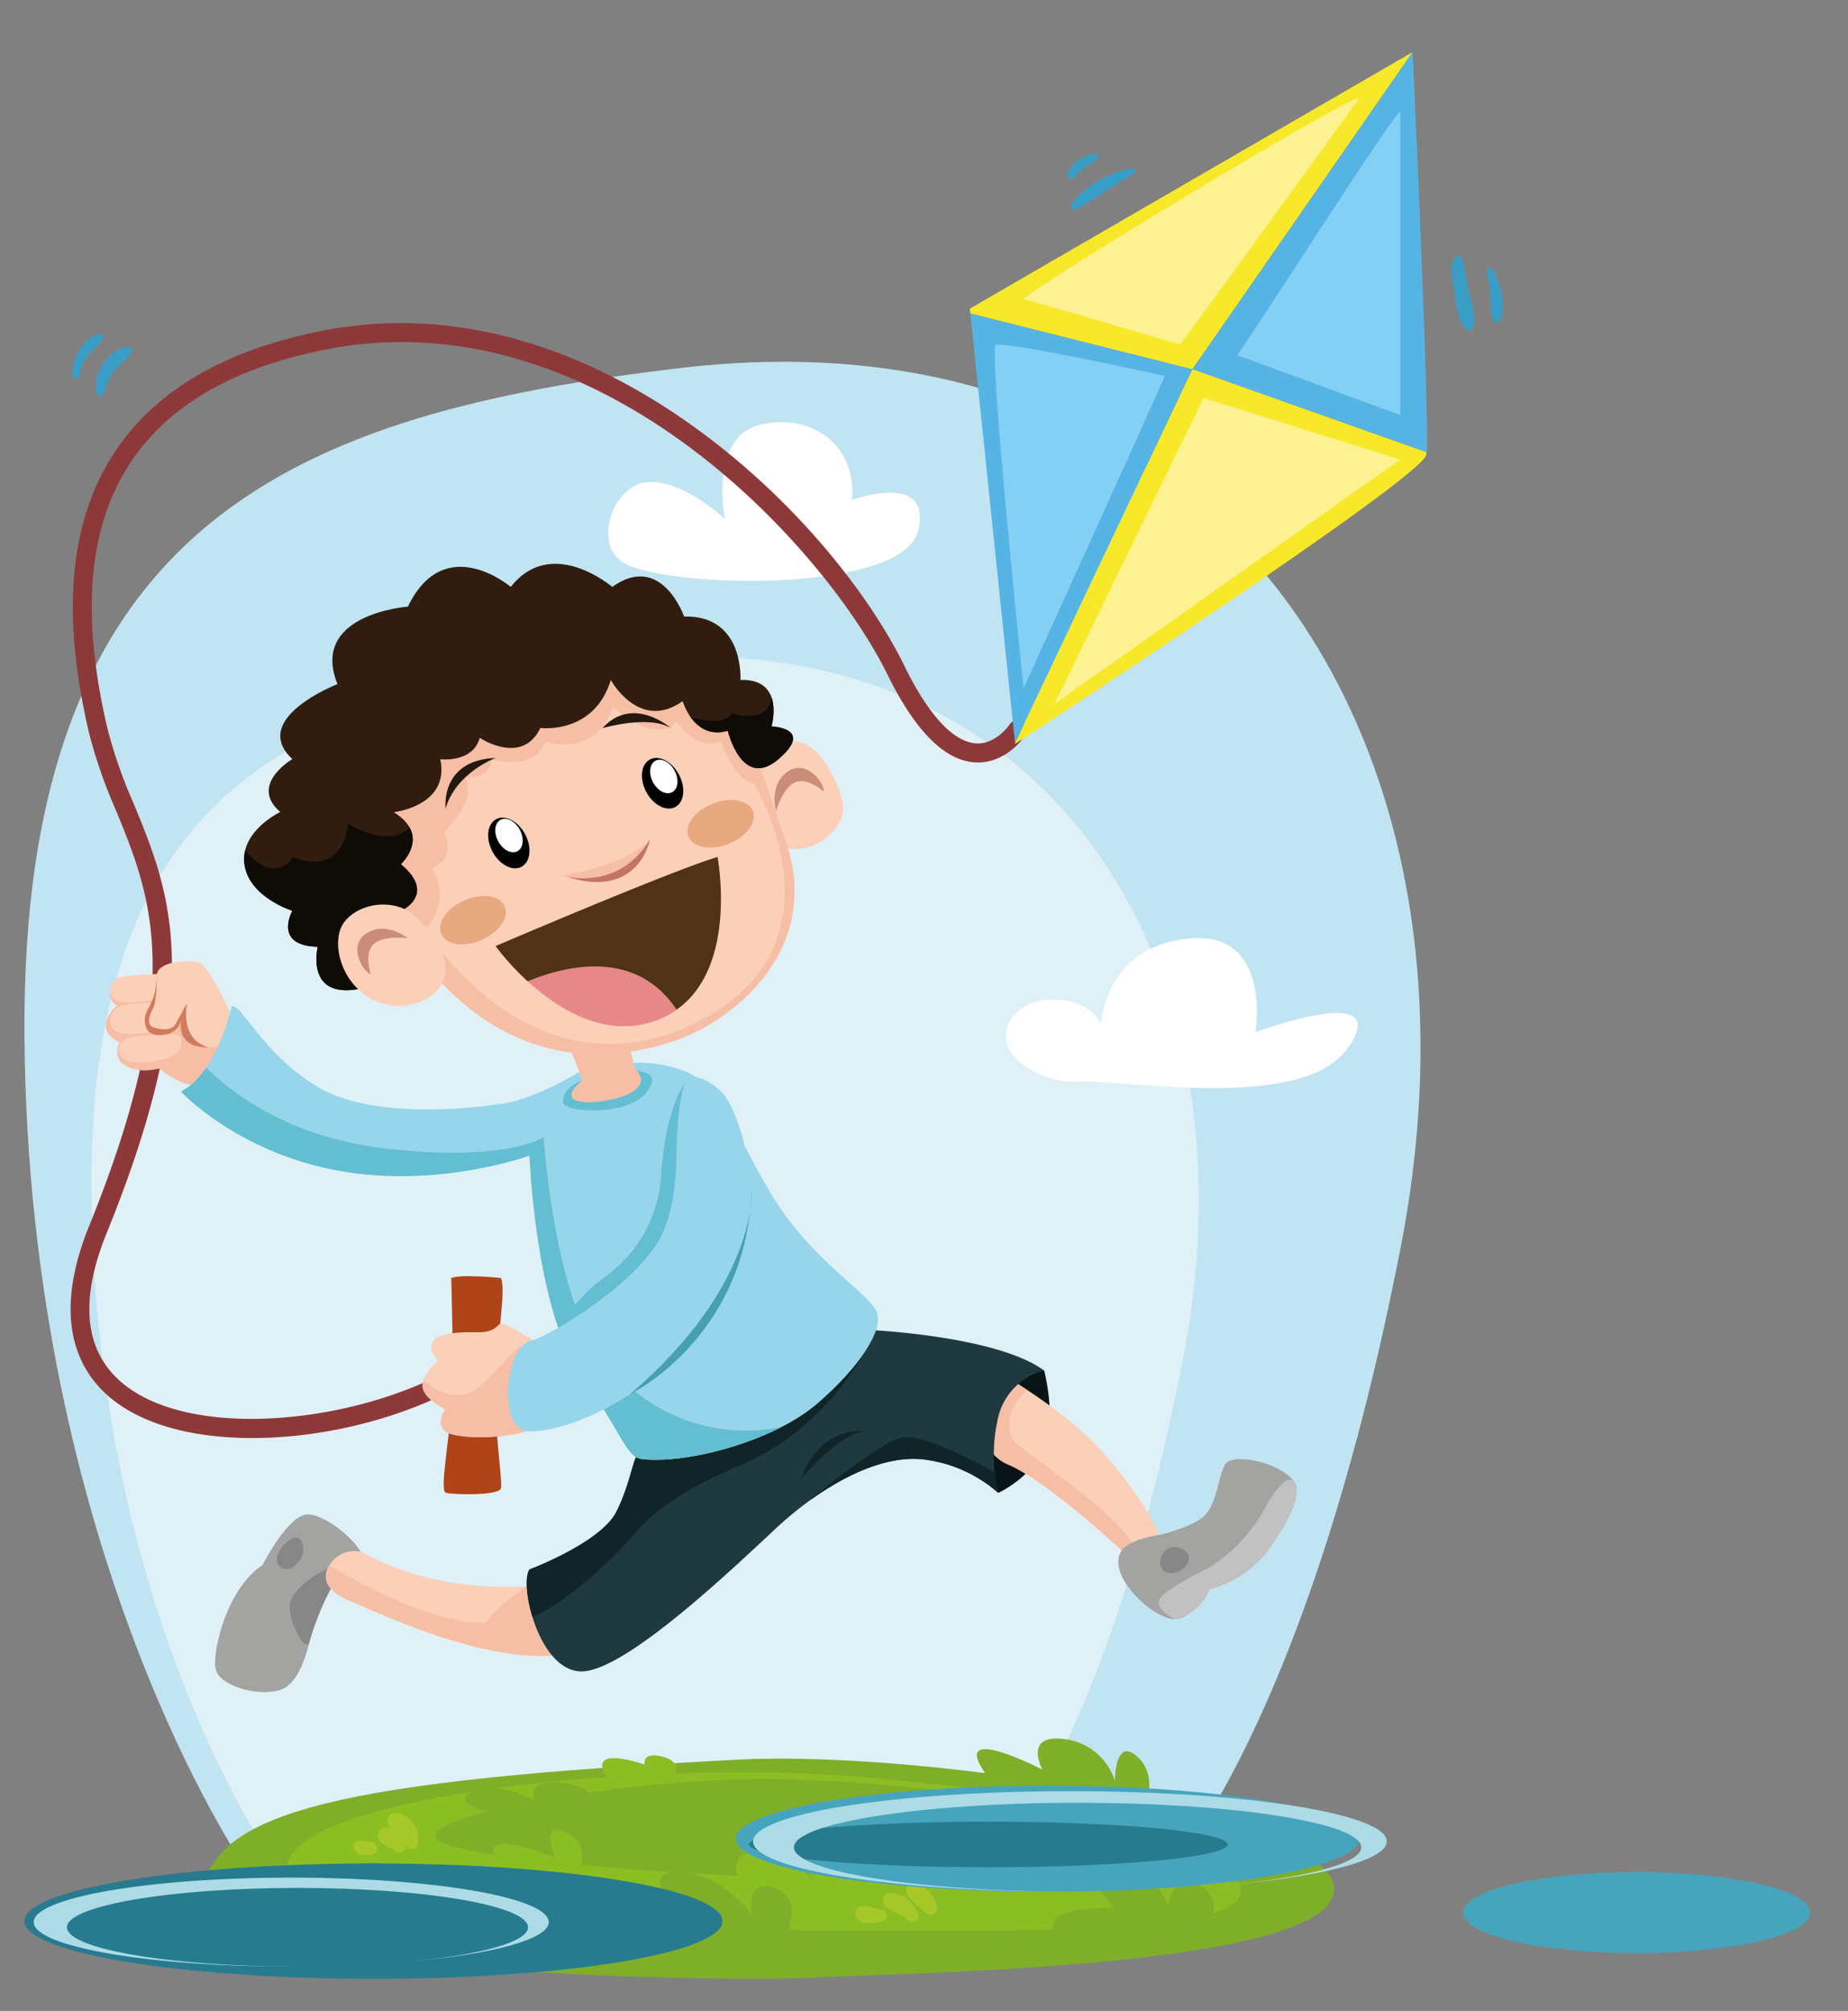 <svg id="Слой_1" data-name="Слой 1" xmlns="http://www.w3.org/2000/svg" viewBox="0 0 390.89 425.28"><rect x="0" y="0" width="390.89" height="425.28" fill="#808080" stroke="none"/><defs><clipPath id="clip-path"><path class="cls-1" d="M119.58 334.59s-23.16 4.73-42.84-6.28a6.07 6.07 0 0 0-6.86 2.41c-2.68 3.88.73 6.56 4.54 8s33.79 16.39 49.65 9.84-4.49-13.97-4.49-13.97Z"/></clipPath><clipPath id="clip-path-2"><path class="cls-1" d="M210.57 289.88s14.31 7.75 23 17.59 11.92 17.29 12.22 18.78-5.37 4.77-7.75 2.38-17.29-15.85-25-19-9.15-20.71-2.47-19.75Z"/></clipPath><clipPath id="clip-path-3"><path class="cls-2" d="M183.45 281.24s27.28 1.15 37.41 8.61a13.37 13.37 0 0 0-9.86 10.51 34.58 34.58 0 0 0 .15 15.36 29.07 29.07 0 0 0-16.39-7.14c-9.84-.8-21.76 6.35-30.7 14.7s-30.23 28.62-40 30.11-14.36-18.2-12.06-21.48c0 0 15.11-5.66 18.39-12.22s3.33-11.75 5.39-13.48 34.55-22.59 47.67-24.97Z"/></clipPath><clipPath id="clip-path-4"><path class="cls-3" d="M122.41 226.77s-8.7 5.33-15.42 6.5-28.47 3.6-40.1-3.58-15.5-17.15-17.89-16.93c0 0-3 14.18-10.73 18.08 0 0 11.91 12.84 33.23 16.72s40.5-3.19 40.5-3.19 1.24 32.06 10.41 45.47 10.09 18.36 13.37 18.73c9.64 1.09 28-3.81 37.24-11.86s13.71-15.48 12.52-19.05-11.33-9.54-19.38-20.57-12.87-27-20.74-30.32-15.49-2.01-23.01 0Z"/></clipPath><clipPath id="clip-path-5"><path class="cls-1" d="M113.15 283.62s-6.56-3.95-7.23-3.73-1.3 1.93-4.79 1.86-8.18 0-9.52 1.87 1.12 4.1 1.12 4.1-3.35 2.68-3.35 5.37 4.8 4.92 4.8 4.92-2.13 2.91 0 4.69 14.58 1.79 19-.89 3.27-16.28-.03-18.19Z"/></clipPath><clipPath id="clip-path-6"><path class="cls-4" d="M84.78 192.66s7.75-3.45 0-9.9c0 0 6.56-6-1.49-11 0 0 11.92-1.3 9.84-11.19 0 0 6.86.84 8.35-4.53 0 0 8.94 6 12.82-2.09 0 0 11.33 1.49 14.9-10.14 0 0 6 11 15.2 4.47 0 0 2.38 8.35 9.54 6.26 0 0 3 12.63 10.73 6s-1.49-6.91-1.49-6.91 3-10.14-6.56-9.84c0 0 .89-13.71-11.92-13.41 0 0-4.77-13.71-15.2-6.26 0 0-12.82-11-21.46 0 0 0-14-11.92-21.76 4.17 0 0-20.87 1.49-14.9 16.39 0 0-18.78 7.27-9.54 15.85 0 0-9.29 5.44-2.56 11.19 0 0-8.47 4-7.58 11s10.14 9.9 10.14 9.9-4.17 7.41 5.37 7.6c0 0-3 12.11 10.43 8.54s7.14-16.1 7.14-16.1Z"/></clipPath><style>.cls-1{fill:#fbcfb8}.cls-2{fill:#1e393f}.cls-3{fill:#97d5eb}.cls-4{fill:#301d10}.cls-7{fill:#fff}.cls-8{fill:#7fae29}.cls-9{fill:#8bbe23}.cls-10{fill:#a7c829}.cls-13{fill:#56b4e4}.cls-14{fill:#f7e92a}.cls-15{fill:#84d0f5}.cls-16{fill:#fdf291}.cls-17{fill:#399ec6}.cls-19{fill:#a3a3a2}.cls-20{fill:#878787}.cls-22{fill:#f6bea4}.cls-26{fill:#112528}.cls-29{fill:#64bed1}.cls-32{fill:#ca8d78}.cls-34{fill:#0f0b07}.cls-35{fill:#010101}.cls-36{fill:#e7a980}.cls-37{fill:#25180e}.cls-41{fill:#47a4bd}.cls-42{fill:#267b8e}.cls-43{fill:#acdbe5}</style></defs><path d="M51.62 394.61S6 328.49 5.17 219.13 63.24 87.48 143.54 77.87c114.28-13.67 173.78 77.8 152.75 185.83s-53.09 137-53.09 137-182.82-11.58-191.58-6.09Z" style="fill:#c1e4f2"/><path d="M56.19 391.1S20 338.66 19.35 251.91s46.06-104.42 109.75-112c90.64-10.91 137.83 61.68 121.15 147.36S208.14 395.9 208.14 395.9s-145.01-9.15-151.95-4.8Z" style="fill:#dff1f7"/><path class="cls-7" d="M226.48 228.68c-5.46.18-16.29-4.92-13.13-12.23s17.42-6.23 19.54.41c0 0 .48-16.53 18.4-18.37s14.27 19.81 14.27 19.81 29.24-10.93 19.74 3.06-46.19 6.9-58.82 7.32ZM132.94 119.57c-8.06-3.32-3.62-17.05 4-17.61s16.39 7.79 16.39 7.79-3.38-17 7.11-19.82 20.83 3.67 19.78 15.8c0 0 17-6.26 14 6.5s-49.05 12.39-61.28 7.34Z"/><path class="cls-8" d="M156.06 372.13c-83.35 4.36-110.72 10.87-113.19 28s109 19.14 128.31 18.13 109-2 111-18.13-85.11-30.13-126.12-28Z"/><path class="cls-9" d="M182.29 375.81c40.32 3.66 67.9 7.44 79 21.25 9.77 12.19-41.81 11.25-79.64 11.21S57.81 406.54 60.86 394c3.55-14.6 77.93-22.13 121.43-18.19Z"/><path class="cls-8" d="M161.8 376.21c34.8.11 93.37 9.29 69 17.42s-122.09 1.55-136.23-3.5 37.07-14.02 67.23-13.92ZM241.83 382.69s3.56-6.75-1.25-11.16-4.75 5.15-4.75 5.15a12.75 12.75 0 0 0-10.72-8.9c-8.74-1.15-4.62 6.46-4.62 6.46s-20.87-10.81-11.39 1.76c0 0 24.79 4 32.73 6.69Z"/><path class="cls-9" d="M186.7 399.89s-1-12.73-11.83-14.22-2.72 12.33-2.72 12.33-6.83-9.08-13.11-6.79-1.91 7.92-1.91 7.92 22.62 1.68 29.57.76Z"/><path class="cls-8" d="M125.23 382s1.42-4.16-6.45-5-5.63 3.88-5.63 3.88-7.26-4.51-13.24-1.89 7.09 5.3 7.09 5.3 14.94 1.24 18.23-2.29ZM254.74 408.1s5.08-5.91-1-9.42-6.59 4.53-6.59 4.53-2.86-8.5-11.19-8.06-.21 8.35-.21 8.35-18.19-.55-11.73 6.28 23.25 1.32 30.72-1.68Z"/><path class="cls-9" d="M142.93 375.07s1.24-2.64-3-3.63-3.57 1.72-3.57 1.72-11.48-4-8.48 1.82 15.05.09 15.05.09Z"/><path class="cls-8" d="M88.85 406.3s6.66-2.67 3.3-8.35c-1.89-3.2-6.42-2-6.35 1.38 0 0-3.21-6.93-8.8-5.19s-1.29 8.41-.23 9 12.08 3.16 12.08 3.16ZM165.48 410.72s5.33-8.6-1.4-11.3-5 5.5-5 5.5-6-8.28-14.74-9-2.57 7.07-2.57 7.07-19.24-3.43-10.59 6.87 34.3.86 34.3.86Z"/><path class="cls-9" d="M121.84 396.71s4-6.08-2-9.13-2.35 5.29-2.35 5.29-17.37-7.07-12.22.78 11.22 3.7 16.57 3.06Z"/><path class="cls-10" d="M198.18 403.17a7.16 7.16 0 0 0-1.66-3 5.29 5.29 0 0 0-2.9-1.85 1.57 1.57 0 0 0-1.74 2.27 10 10 0 0 0 2 2.18 21.24 21.24 0 0 0 2.25 1.94c1.03.76 2.33-.49 2.05-1.54ZM194.18 404.86a6.64 6.64 0 0 0-1.88-2.9 6.33 6.33 0 0 0-3.92-1.58 1.59 1.59 0 0 0-.78 3c1.47 1 3.22 1.49 4.55 2.69.85.68 2.5 0 2.03-1.21ZM186.73 404c-1.51-.28-3.18-1.14-4.74-.74a1.49 1.49 0 0 0-.67 2.47c1.45 1.53 3.64.86 5.4.53a1.18 1.18 0 0 0 .01-2.26ZM244.23 388.57c-.16-1.19-1.72-1.32-2.46-.67-1.34 1.2-1.35 3.69-.42 5.21a1 1 0 0 0 2 0 7.29 7.29 0 0 0 .88-4.54ZM248.39 390.83a1.54 1.54 0 0 0-1.45-.75 2.61 2.61 0 0 0-2.41 1.68 4.93 4.93 0 0 0-.4 1.56 3.12 3.12 0 0 0 0 .44 1.55 1.55 0 0 0 .2.77q-.08-.23 0 0a1.41 1.41 0 0 0 1 1 1.34 1.34 0 0 0 1.52-.64q.13-.24 0 0l.25-.33.13-.32a4 4 0 0 1 .29-.51l.29-.35a2.93 2.93 0 0 0 .63-1 1.6 1.6 0 0 0-.05-1.55ZM251.08 396.32ZM251.08 396.32ZM252 393.74c-.82-1-2.81-.57-3.65.44a1.31 1.31 0 0 0-.66 1.12 1.29 1.29 0 0 0 1 1.26h.34a2.5 2.5 0 0 0 1.35 0l.27-.06a4.68 4.68 0 0 0 .46-.16 2 2 0 0 0 1.16-.88 1.47 1.47 0 0 0-.27-1.72ZM88.35 387.83a5.82 5.82 0 0 0-.79-1.85 4.83 4.83 0 0 0-4-2.55 1.61 1.61 0 0 0-1.38 2.37 16.58 16.58 0 0 0 2.28 2.5 9.9 9.9 0 0 1 .77 1.05l.46.66.24.32q.59.42.1.11a1.27 1.27 0 0 0 2.35-.62 10.76 10.76 0 0 0-.03-1.99Z"/><path class="cls-10" d="M85.77 390a4.59 4.59 0 0 0-3.46-3.54 1.86 1.86 0 0 0-2.06.87 1.83 1.83 0 0 0 .3 2.2 7.6 7.6 0 0 0 1.67 1.05c.24.11.46.26.69.38 0 0 .44.29.17.08l.33.25q-.16-.16 0 0a1.39 1.39 0 0 0 2.36-1.29ZM78.41 389.57c-.41-.05-.86-.16-1.3-.21.23 0-.33-.08-.38-.09a1.15 1.15 0 0 0-.53 0l-.63.14a1.11 1.11 0 0 0-.67 1.59 2.33 2.33 0 0 0 .76.91 4.59 4.59 0 0 0 .93.35 4.93 4.93 0 0 0 1.82 0 1.34 1.34 0 0 0 0-2.69ZM198.18 403.17a7.16 7.16 0 0 0-1.66-3 5.29 5.29 0 0 0-2.9-1.85 1.57 1.57 0 0 0-1.74 2.27 10 10 0 0 0 2 2.18 21.24 21.24 0 0 0 2.25 1.94c1.03.76 2.33-.49 2.05-1.54ZM194.18 404.86a6.64 6.64 0 0 0-1.88-2.9 6.33 6.33 0 0 0-3.92-1.58 1.59 1.59 0 0 0-.78 3c1.47 1 3.22 1.49 4.55 2.69.85.68 2.5 0 2.03-1.21ZM186.73 404c-1.51-.28-3.18-1.14-4.74-.74a1.49 1.49 0 0 0-.67 2.47c1.45 1.53 3.64.86 5.4.53a1.18 1.18 0 0 0 .01-2.26ZM244.23 388.57c-.16-1.19-1.72-1.32-2.46-.67-1.34 1.2-1.35 3.69-.42 5.21a1 1 0 0 0 2 0 7.29 7.29 0 0 0 .88-4.54ZM248.39 390.83a1.54 1.54 0 0 0-1.45-.75 2.61 2.61 0 0 0-2.41 1.68 4.93 4.93 0 0 0-.4 1.56 3.12 3.12 0 0 0 0 .44 1.55 1.55 0 0 0 .2.77q-.08-.23 0 0a1.41 1.41 0 0 0 1 1 1.34 1.34 0 0 0 1.52-.64q.13-.24 0 0l.25-.33.13-.32a4 4 0 0 1 .29-.51l.29-.35a2.93 2.93 0 0 0 .63-1 1.6 1.6 0 0 0-.05-1.55ZM251.08 396.32ZM251.08 396.32ZM252 393.74c-.82-1-2.81-.57-3.65.44a1.31 1.31 0 0 0-.66 1.12 1.29 1.29 0 0 0 1 1.26h.34a2.5 2.5 0 0 0 1.35 0l.27-.06a4.68 4.68 0 0 0 .46-.16 2 2 0 0 0 1.16-.88 1.47 1.47 0 0 0-.27-1.72Z"/><path class="cls-10" d="M88.35 387.83a5.82 5.82 0 0 0-.79-1.85 4.83 4.83 0 0 0-4-2.55 1.61 1.61 0 0 0-1.38 2.37 16.58 16.58 0 0 0 2.28 2.5 9.9 9.9 0 0 1 .77 1.05l.46.66.24.32q.59.42.1.11a1.27 1.27 0 0 0 2.35-.62 10.76 10.76 0 0 0-.03-1.99Z"/><path class="cls-10" d="M85.77 390a4.59 4.59 0 0 0-3.46-3.54 1.86 1.86 0 0 0-2.06.87 1.83 1.83 0 0 0 .3 2.2 7.6 7.6 0 0 0 1.67 1.05c.24.11.46.26.69.38 0 0 .44.29.17.08l.33.25q-.16-.16 0 0a1.39 1.39 0 0 0 2.36-1.29ZM78.41 389.57c-.41-.05-.86-.16-1.3-.21.23 0-.33-.08-.38-.09a1.15 1.15 0 0 0-.53 0l-.63.14a1.11 1.11 0 0 0-.67 1.59 2.33 2.33 0 0 0 .76.91 4.59 4.59 0 0 0 .93.35 4.93 4.93 0 0 0 1.82 0 1.34 1.34 0 0 0 0-2.69Z"/><path d="M53.34 304.12c-12.21 0-23.41-2.72-30.49-8.94-6.25-5.49-12-16.17-4-35.91 20.78-51.19 13.11-69.81 5.7-87.83a106.73 106.73 0 0 1-5.79-16.73c-5.79-25-4.09-44.19 5.21-58.65 8.44-13.12 23.13-21.88 43.67-26 32.55-6.61 60.57 7 78.33 19.62 22.88 16.23 38.42 37 45.32 51.12 6.47 13.2 11.82 16.21 15.17 16.41 4.26.25 7.08-4 7.11-4a2 2 0 1 1 3.38 2.2c-.17.25-4.09 6.22-10.73 5.82-6.42-.39-12.66-6.66-18.55-18.66-13-26.42-61-80.37-119.23-68.56C49 77.9 35.16 86.07 27.33 98.24c-8.68 13.49-10.21 31.67-4.67 55.56a102 102 0 0 0 5.6 16.11c7.74 18.76 15.74 38.16-5.7 90.87-5.72 14.09-4.73 24.64 2.93 31.37 14.43 12.67 49.54 8.93 70.1-2.74a2 2 0 0 1 2 3.51c-12.3 6.98-29.05 11.2-44.25 11.2Z" style="fill:#8e3939"/><path d="M104.83 291.92c-.45 9.78 1.56 21.29 1.12 22.86s-10.51 1.34-11.69.89.51-9.84 1.18-17.44 0-27.95 0-27.95c2.24-.89 10.51 0 10.51 0 1.11 2.24-.68 11.85-1.12 21.64Z" style="fill:#ae4418"/><path class="cls-13" d="m205.25 66.27 9.45 90.89 37.52-79.07-46.97-11.82z"/><path class="cls-14" d="m298.8 11.01-93.65 54.26.1 1 46.97 11.82 46.58-67.08z"/><path class="cls-13" d="m252.22 78.09 49.58 17.54c.55-8.39-3-84.62-3-84.62Z"/><path class="cls-14" d="M214.7 157.16v.17s86.25-56.22 87-61.18v-.52l-49.48-17.54Z"/><path class="cls-15" d="m261.67 75.09 34.49 12.68v-64c-.01-2.04-31.84 48.07-34.49 51.32Z"/><path class="cls-16" d="M287.53 20.73s-36.17 50.06-37.95 52.12c0 0-31.17-9.25-33-9.53s67.3-42.32 70.95-42.59ZM254.59 84.17l-31.54 64.71 73.1-51.69-41.56-13.02z"/><path class="cls-15" d="M246.34 79.51s-29.83-6.66-35.67-6.66c-1.75 0 5.84 72.69 5.84 72.69s28.87-63.38 29.83-66.03Z"/><path class="cls-17" d="M239.8 35.66a20.91 20.91 0 0 0-13.06 7.16.9.9 0 0 0 1.08 1.42 70 70 0 0 0 6.12-3.89c2-1.26 4.08-2.49 6.11-3.78.36-.23.27-.97-.25-.91ZM231.76 32.65a6.94 6.94 0 0 0-5.91 3.78.91.91 0 0 0 1.59.9c1.07-1.59 3.1-2.5 4.61-3.6.42-.31.34-1.11-.29-1.08ZM310.49 60.82c-.33-1.59-.69-3.18-.86-4.8a6 6 0 0 0-.7-1.7.43.43 0 0 0-.71-.19c-1.66 1.49-1.13 3.87-.81 6 .44 2.92.61 7.25 2.69 9.54a.87.87 0 0 0 1.44-.39c.88-2.55-.54-5.97-1.05-8.46ZM315.69 57c-.39-.64-1.49-.25-1.25.51a22.86 22.86 0 0 1 .84 5.72c.09 1.61-.07 3.21.68 4.68a.7.7 0 0 0 1.21 0c1.6-3.14.29-8.05-1.48-10.91ZM27.05 73.37c-2.22.07-4.16 2.05-5.36 3.76a7.84 7.84 0 0 0-1.3 6 .84.84 0 0 0 1.62 0 11.33 11.33 0 0 1 2.15-4.72c1.09-1.34 2.77-2.35 3.58-3.87a.8.8 0 0 0-.69-1.17ZM21 70.56c-3.4.74-5.86 5.49-5.71 8.73a.77.77 0 0 0 1.54 0 8.9 8.9 0 0 1 2-4.35c.92-1.14 2.25-2 2.92-3.35a.71.71 0 0 0-.75-1.03Z"/><path d="M220.86 289.84s2.68 10.05 0 16.37-9.69 9.5-9.69 9.5-6.52-13.53-4.9-19.53 8.73-8.46 14.59-6.34Z" style="fill:#091416"/><path class="cls-19" d="M71.51 333.23S66.89 341.45 66 345s-2.38 11.33-7.15 12.52-11.89-1-13.1-4.09 2-17.37 9.77-22.44c0 0 5.41-10.72 9.58-10.72s12.54 7.15 11.63 10.13-5.22 2.83-5.22 2.83Z"/><path class="cls-20" d="M63.43 325.49c-1.52-1.68-6.76 3.64-4.2 5.83s6.62-3.15 4.2-5.83ZM69.25 331.84c-1.91.58-7.24 4-7.9 7.24s3.32 11.11 4.15 8 3.84-10.91 5.42-12.63.23-3.18-1.67-2.61Z"/><path class="cls-1" d="M119.58 334.59s-23.16 4.73-42.84-6.28a6.07 6.07 0 0 0-6.86 2.41c-2.68 3.88.73 6.56 4.54 8s33.79 16.39 49.65 9.84-4.49-13.97-4.49-13.97Z"/><path class="cls-22" d="M68.92 330.6s20.45 13 33.8 12.61c0 0 4.21-5.67 10.06-8.22s26 .18 22.32 12.06-53.75 1-63.44-7.89-8.58-10.94-2.74-8.56Z" style="clip-path:url(#clip-path)"/><path class="cls-1" d="M210.57 289.88s14.31 7.75 23 17.59 11.92 17.29 12.22 18.78-5.37 4.77-7.75 2.38-17.29-15.85-25-19-9.15-20.71-2.47-19.75Z"/><path class="cls-22" d="M217.25 293.95s-5.57 4.37-3.22 10.17c1.1 2.71 22 14.6 26.45 23.92s-3.79.39-7.63-2.55-21.94-14.84-24.22-15.83-6.67-4.29-5.57-12 4.99-14.59 14.19-3.71Z" style="clip-path:url(#clip-path-2)"/><path class="cls-19" d="M245.08 324.64s6.33-1.38 9.31-3.76 3.28-8.73 4.77-11.22 11.92-.4 14.61 3.77-6.56 16.69-10.73 19.38a23.23 23.23 0 0 1-7.15 3.28s-2.68 5.37-6.86 6.26-15.39-9-11.77-14.42c1.63-2.44 7.82-3.29 7.82-3.29Z"/><path class="cls-20" d="M249.3 327.31c-3.56-1.06-5.48 4.39-2.38 5.3s7.17-3.88 2.38-5.3Z"/><path d="M248.44 342.39s-5.13-2.48-2.68-4.85 9.64-5.83 9.64-5.83a33.4 33.4 0 0 0 12.18-12.82c2.25-4 4.7-7.1 6.19-5.47s-.59 6.78-2.31 9.44-4.81 10.17-15.58 13.22a10 10 0 0 1-7.44 6.31Z" style="fill:#c2c1c1"/><path class="cls-2" d="M183.45 281.24s27.28 1.15 37.41 8.61a13.37 13.37 0 0 0-9.86 10.51 34.58 34.58 0 0 0 .15 15.36 29.07 29.07 0 0 0-16.39-7.14c-9.84-.8-21.76 6.35-30.7 14.7s-30.23 28.62-40 30.11-14.36-18.2-12.06-21.48c0 0 15.11-5.66 18.39-12.22s3.33-11.75 5.39-13.48 34.55-22.59 47.67-24.97Z"/><g style="clip-path:url(#clip-path-3)"><path class="cls-26" d="M182.52 286.49s-8.43 15.94-25.43 23.17-20.85 12.34-23.86 15.83-13.75 14.11-21.4 16.73c0 0-5.09-7.84-3.76-12.75s18.87-25.2 23.53-28.49 42.5-27 51.82-15.85M171.17 317.4s15-12.69 19.92-13.45 19.33 7.4 19.33 7.4 3.78 5 2.37 7.19-18.41-10.07-22-8.87-19.62 7.73-19.62 7.73Z"/></g><path class="cls-26" d="M169.43 312.78s8.22-9.74 13.43-10.08c.01 0-9.31-1.44-13.43 10.08Z"/><path class="cls-22" d="M32.08 224.61s6 5.62 9.51 4.69S48 223.2 47 220c-5.06-16.53-11.18-7.52-14.92 4.61Z"/><path class="cls-22" d="M26.94 218.5s-2.63 2-2.08 4.66 4.45 3.54 7.18 3.11 7-1.05 7.18-3.69.66-4.58-2.37-4.68-7.08-.47-9.91.6Z"/><path class="cls-22" d="M26.35 211.65a7.74 7.74 0 0 0-3.78 4c-1 2.77 1.79 5.08 4.78 5.22s11.28-.69 12.21-3-1.26-6.41-4-6.92-8.02-.42-9.21.7Z"/><path class="cls-22" d="M35.84 206s-6.9 0-9.89.76-3.78 5-.8 6 8.82-.13 10.68-1.11 3.7-5.78.01-5.65Z"/><path class="cls-1" d="M33.83 206a50.25 50.25 0 0 0-8.3.64c-2.51.63-3.18 4.16-.67 5.07s7.41-.11 9-.94 3.07-4.88-.03-4.77ZM34.91 212s-6.39 0-9.16.7-3.5 4.59-.74 5.59 8.18-.12 9.9-1 3.42-5.34 0-5.29ZM36.39 218.72s-6.24 0-8.95.69-3.18 3.92-.48 4.9 8-.12 9.67-1 3.1-4.67-.24-4.59Z"/><path class="cls-1" d="M49.9 216.7s-5.57-12.87-8-13.24-6.64-.22-8.23 1.56-.27 8.08-2.12 9.71 4 4.89 5.57 1.8 2.39-4.4 2.39-4.4-2 7 2.39 8.74 7.47-.38 8-4.17Z"/><path d="M33.22 206s0 5.67-.83 7.22-1.27 3.25-.31 3.85 4.21 1.17 5.09-.5 2.39-4.4 2.39-4.4-1.69 7.46 4.4 9.29c0 0-6.47.59-5.67-5.64a4 4 0 0 1-3.13 2.94c-2.66.56-4.48-.27-4.53-2.94s2.37-3.16 2.59-9.82Z" style="fill:#d17c5d"/><path class="cls-3" d="M122.41 226.77s-8.7 5.33-15.42 6.5-28.47 3.6-40.1-3.58-15.5-17.15-17.89-16.93c0 0-3 14.18-10.73 18.08 0 0 11.91 12.84 33.23 16.72s40.5-3.19 40.5-3.19 1.24 32.06 10.41 45.47 10.09 18.36 13.37 18.73c9.64 1.09 28-3.81 37.24-11.86s13.71-15.48 12.52-19.05-11.33-9.54-19.38-20.57-12.87-27-20.74-30.32-15.49-2.01-23.01 0Z"/><path class="cls-29" d="M42.77 224.81s12.29 14.86 38.13 18 34.1-2.32 34.1-2.32 1.84 29.39 10.43 43.87c5.26 8.86 19.46 21.36 39.89 17.44s-19.14 12.35-29.7 10.16-26.95-30.52-28.16-55c0 0-61.17-4-70.3-25.41Z" style="clip-path:url(#clip-path-4)"/><path class="cls-29" d="M119.16 281.24s0-4.74 9-11.35a28.46 28.46 0 0 0 11.7-21.72c.73-10.24 3.39-18.3 6.08-20s7.44 24 3.79 33.73-25.8 28.22-30.57 19.34Z"/><path class="cls-1" d="M113.15 283.62s-6.56-3.95-7.23-3.73-1.3 1.93-4.79 1.86-8.18 0-9.52 1.87 1.12 4.1 1.12 4.1-3.35 2.68-3.35 5.37 4.8 4.92 4.8 4.92-2.13 2.91 0 4.69 14.58 1.79 19-.89 3.27-16.28-.03-18.19Z"/><path class="cls-22" d="M89.58 291.92s4.55 4 8.76 3 9.82-9.65 12.32-10.45 10.06 8.88 8.47 15.09-14.41 9.78-19.61 9.2-16-3.61-9.94-16.84Z" style="clip-path:url(#clip-path-5)"/><path class="cls-3" d="M144.52 230.15c.89-3.38 4.15-2.92 8 .68s9.79 22.68 4.42 38.18-30.37 33.68-44.86 33.68c-7.23 0-5.06-17.89 0-19.08 4.56-1.07 23.55-12.75 28.09-22.88s1.7-20.53 4.35-30.58Z"/><path d="M133.23 294.88s24.55-11.82 25.71-42.89c.01.01 1.33 19.79-25.71 42.89Z" style="fill:#46a0af"/><path class="cls-1" d="M160.2 169s-2.38-8.82 5.37-11.8 12.82 10.56 12.82 13.78-4.47 10.07-13.41 8.28S160.2 169 160.2 169Z"/><path class="cls-32" d="M164.14 171.56s-1.62-5.6 2.52-8.41 8 3 7.52 4.21c0 0-3.31-3-5.95-1.94s-4.09 6.14-4.09 6.14Z"/><path class="cls-29" d="M125.38 227.86c-4 .75-6.61 3-6.23 5.28s13.37 2.78 17.29-1.79-.83-5-3.94-5a27.17 27.17 0 0 0-7.12 1.51Z"/><path class="cls-22" d="M131.71 216.48s2.29 7.52 2.5 9.52c0 0 3.66 2.78-1 5.21s-17.48 3.46-10.1-2.71c0 0-2.21-7.49-3.94-8.2Z"/><path class="cls-22" d="M142 220.36c13.21-4.23 32.19-19.74 24.15-42.63S156.92 148 142 142s-34.28-.3-51.57 6-14 27.8-12.22 34.77S99.39 234 142 220.36Z"/><path class="cls-1" d="M93.84 176s7.1-6.33 4.63-11.62c0 0 4.77.65 5.46-3.67 0 0 9.38 2.37 11.39-3.87 0 0 10.78 3.63 14.26-7.34 0 0 9.12 8.31 13.52 3 0 0 3.61 6.22 9.39 4.37 0 0 3.18 8.58 7 8.85 0 0 21.19 34.62-13 50.92-31.26 14.76-53.49-14.26-56.18-20.37 0 0 5.23-5.78 1.08-12.63 0 0 5.45-2.19 2.45-7.64Z"/><path class="cls-4" d="M84.78 192.66s7.75-3.45 0-9.9c0 0 6.56-6-1.49-11 0 0 11.92-1.3 9.84-11.19 0 0 6.86.84 8.35-4.53 0 0 8.94 6 12.82-2.09 0 0 11.33 1.49 14.9-10.14 0 0 6 11 15.2 4.47 0 0 2.38 8.35 9.54 6.26 0 0 3 12.63 10.73 6s-1.49-6.91-1.49-6.91 3-10.14-6.56-9.84c0 0 .89-13.71-11.92-13.41 0 0-4.77-13.71-15.2-6.26 0 0-12.82-11-21.46 0 0 0-14-11.92-21.76 4.17 0 0-20.87 1.49-14.9 16.39 0 0-18.78 7.27-9.54 15.85 0 0-9.29 5.44-2.56 11.19 0 0-8.47 4-7.58 11s10.14 9.9 10.14 9.9-4.17 7.41 5.37 7.6c0 0-3 12.11 10.43 8.54s7.14-16.1 7.14-16.1Z"/><g style="clip-path:url(#clip-path-6)"><path class="cls-34" d="M51.62 179.58s6 8 10.34 1.65c0 0 10.05 4.91 11.7-7 0 0 9.56 6 13.53 0s5.07 8 3.63 21.42-8.09 24.71-19.29 20.17S45.45 189 51.62 179.58ZM146 151.56s6.86 2.49 8.84-.71c0 0 7.41 2.61 8.35-3.31 0 0 15.55 6.14 15.19 10.89s-28.76 20.44-32.38-6.87Z"/></g><path class="cls-1" d="M88.36 194.19c-5-4.88-13.12-3-15.8 1.19s-.3 13.79 7.9 16.73 21.61-4.5 7.9-17.92Z"/><path class="cls-32" d="M86.22 198.39s-4.52-3.69-8.72-1-.37 8.59.91 8.57c0 0-1.46-4.22.55-6.23s7.26-1.34 7.26-1.34Z"/><ellipse class="cls-35" cx="140.15" cy="165.65" rx="3.91" ry="5.7" transform="rotate(-28.1 140.14 165.64)"/><ellipse class="cls-7" cx="140.41" cy="164.22" rx="2.59" ry="3.77" transform="rotate(-28.1 140.39 164.22)"/><ellipse class="cls-35" cx="107.62" cy="178.28" rx="3.91" ry="5.7" transform="rotate(-28.1 107.61 178.26)"/><ellipse class="cls-7" cx="108.07" cy="176.98" rx="2.59" ry="3.77" transform="rotate(-28.4 107.3 177.65)"/><ellipse class="cls-36" cx="100.04" cy="194.62" rx="7.32" ry="4.57" transform="rotate(-23.65 100 194.59)"/><ellipse class="cls-36" cx="152.43" cy="174.2" rx="7.32" ry="4.57" transform="rotate(-21.5 152.46 174.21)"/><path class="cls-37" d="M104.83 160.29S96.42 163.4 94.25 171c0 0-1.25-10.25 10.58-10.71ZM127.41 154s9.84-2.91 14.53 0c0 0-8.05-7.13-14.53 0Z"/><path d="M111.63 207.53c6.38 5.84 16.55 12.34 27.41 8.2a18.59 18.59 0 0 0 4.07-2.17c-8.85-13.34-24.23-9.07-31.48-6.03Z" style="fill:#e78888"/><path d="M151.77 181.23c-10.12 3.07-46.95 18.85-46.95 18.85a54.19 54.19 0 0 0 6.8 7.45c7.25-3 22.63-7.31 31.48 6 13.11-9.16 8.67-32.3 8.67-32.3Z" style="fill:#4f3314"/><path class="cls-22" d="M130.32 185.11s-7 1.82-11.16 0c0 0 13.21-1.87 18.31-7.6 0-.01-2.59 6.18-7.15 7.6Z"/><path d="M119.58 185.33s11.4 3.13 17.89-7.82c0-.01-2.24 12.96-17.89 7.82Z" style="fill:#c17562"/><ellipse class="cls-41" cx="221.59" cy="388.85" rx="65.94" ry="11.23"/><ellipse class="cls-41" cx="346.17" cy="404.47" rx="36.72" ry="8.58"/><ellipse class="cls-42" cx="78.99" cy="406.28" rx="73.83" ry="12.2"/><ellipse class="cls-42" cx="209.05" cy="390.07" rx="50.63" ry="4.82"/><path class="cls-43" d="M226.34 378.8c-37 0-67.05 4.76-67.05 10.64s30 10.64 67.05 10.64h.8c-32.77-.07-59.2-4.25-59.2-9.41s26.87-9.41 60-9.41 60 4.21 60 9.41c0 3.52-12.34 6.59-30.6 8.2 21.41-1.78 36-5.34 36-9.44.05-5.87-29.97-10.63-67-10.63ZM61.61 397.08c-30.09 0-54.48 4.21-54.48 9.41s24.39 9.41 54.48 9.41h.65c-26.62-.06-48.1-3.76-48.1-8.32s21.83-8.32 48.76-8.32 48.76 3.72 48.76 8.32c0 3.11-10 5.83-24.86 7.25 17.39-1.57 29.26-4.72 29.26-8.34 0-5.2-24.39-9.41-54.47-9.41Z"/></svg>